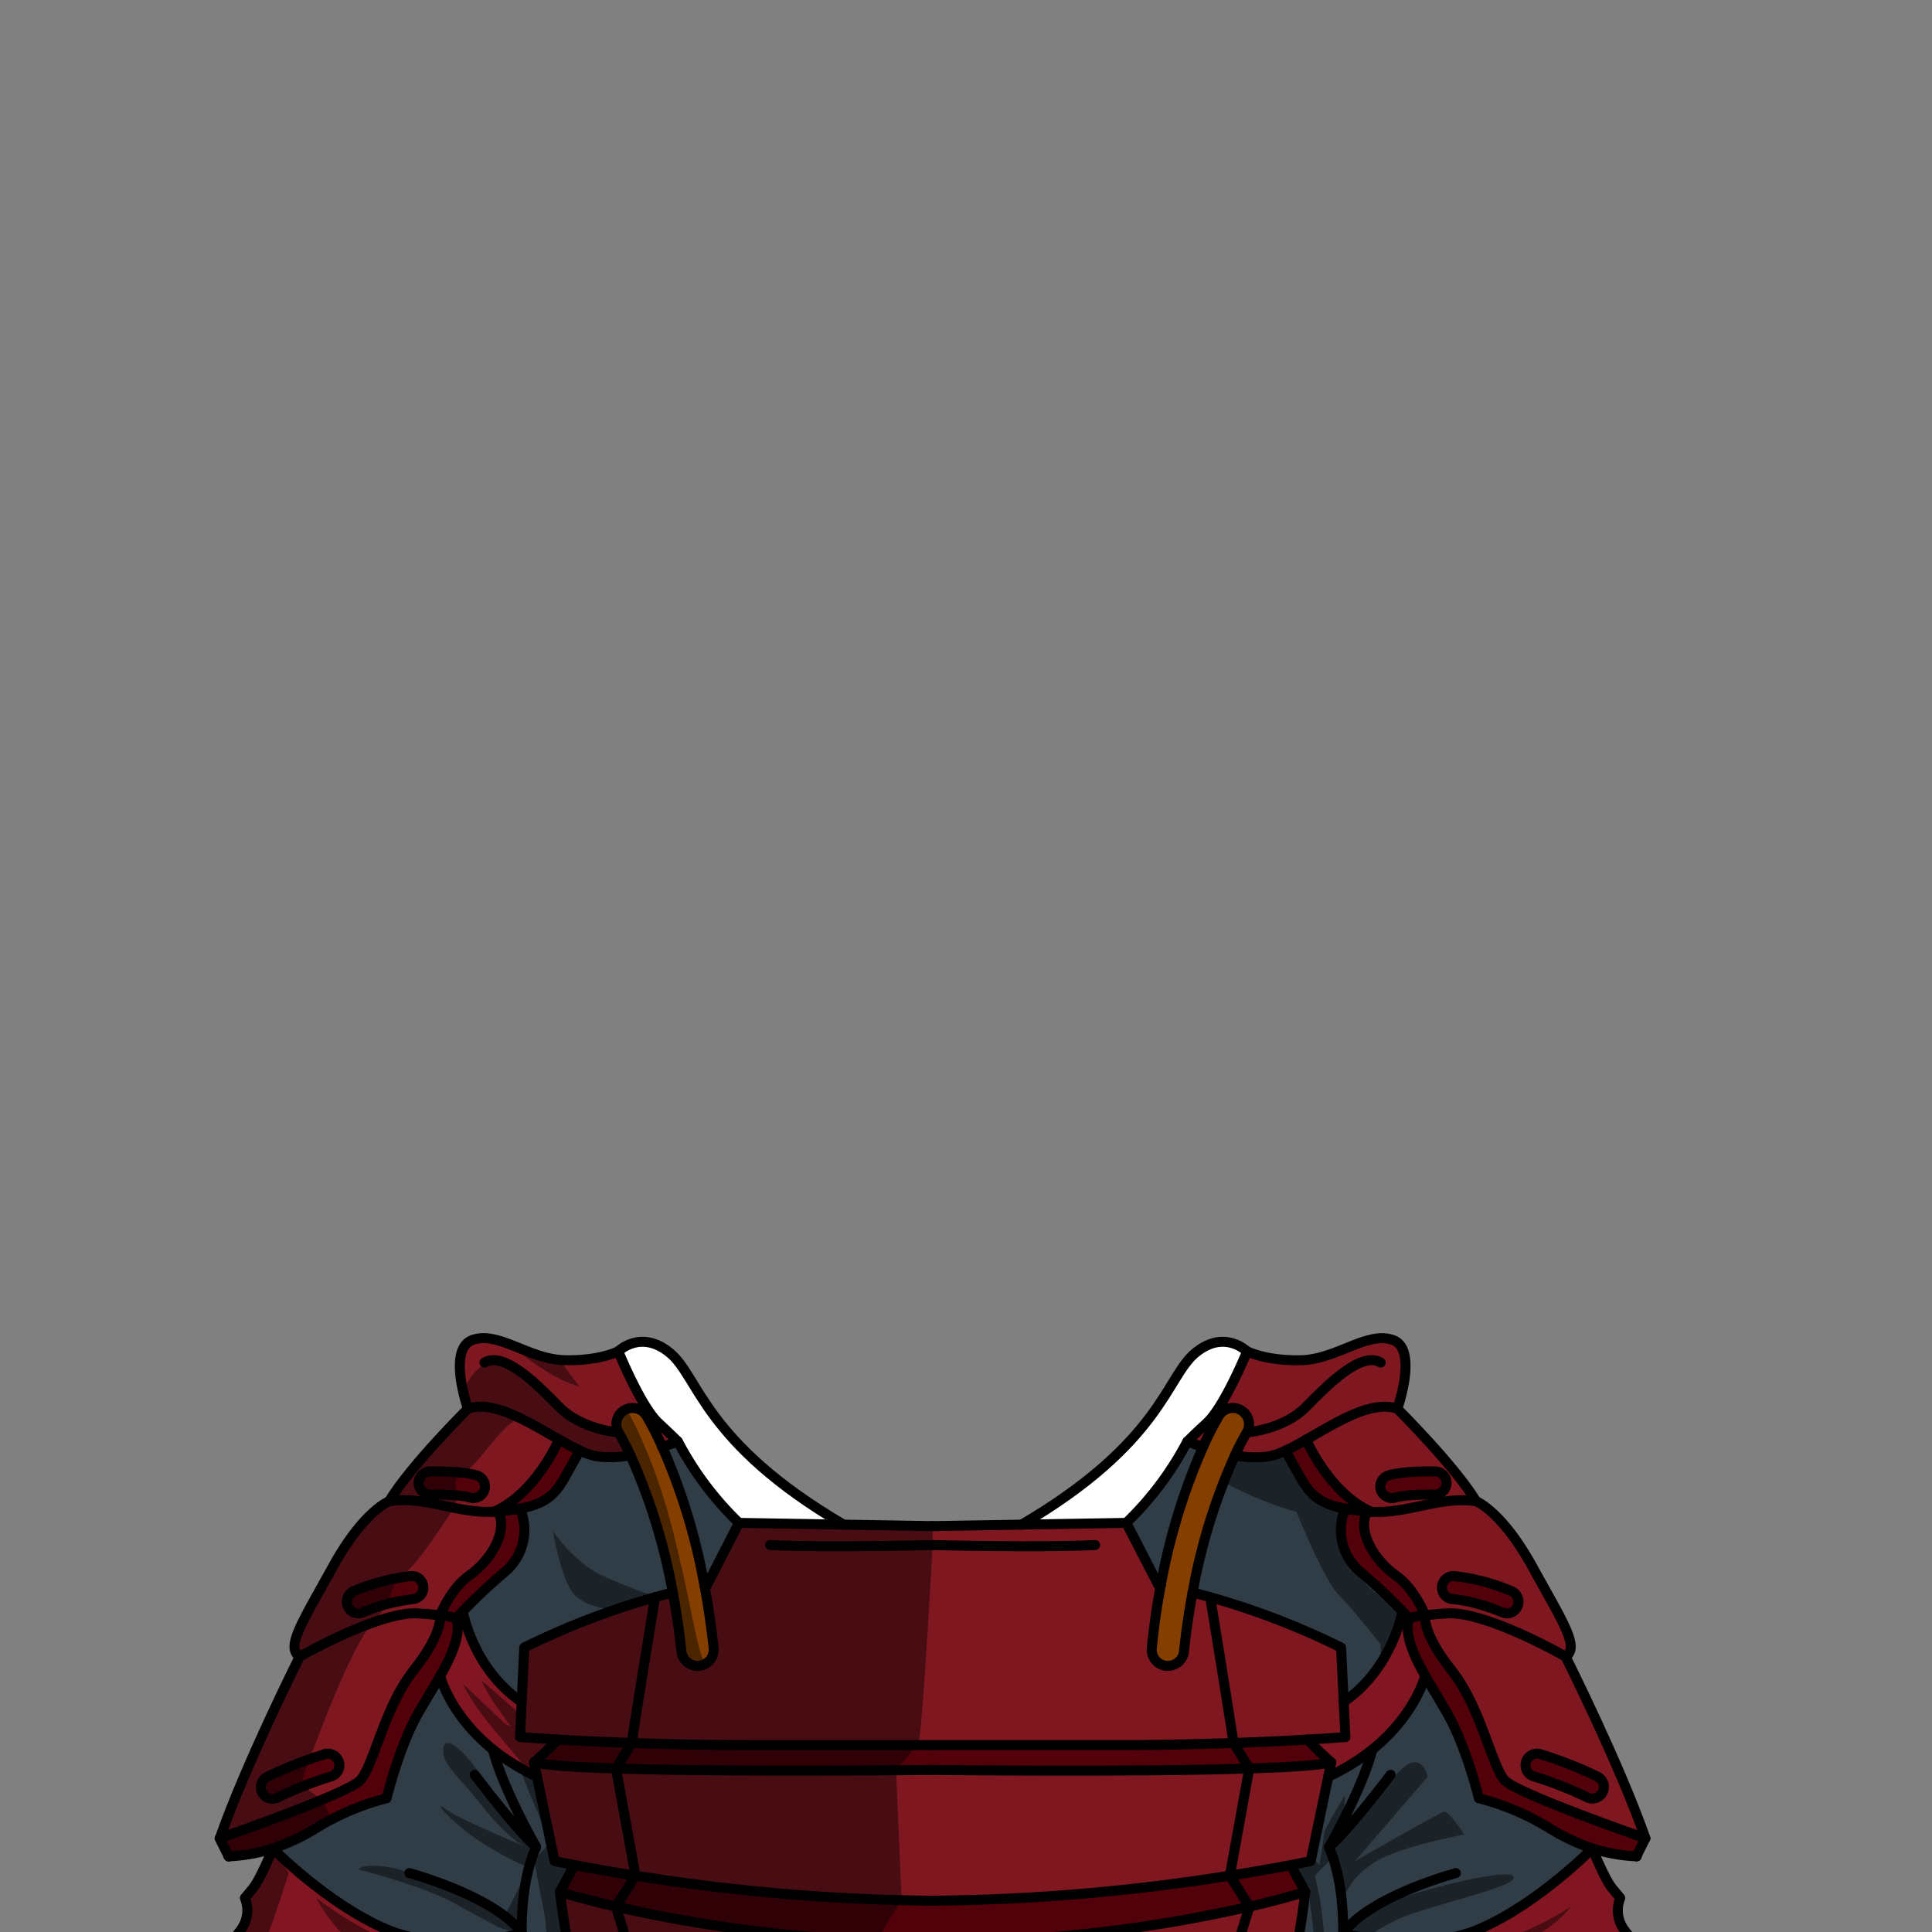 <svg xmlns="http://www.w3.org/2000/svg" viewBox="0 0 432 432">
  <rect x="0" y="0" width="432" height="432" fill="#808080" stroke="none"/>
  <defs>
    <style>.BUNTAI_MEERKAT_OUTFIT_MEERKAT_OUTFIT_28_cls-1{isolation:isolate;}.BUNTAI_MEERKAT_OUTFIT_MEERKAT_OUTFIT_28_cls-2{fill:#843f00;}.BUNTAI_MEERKAT_OUTFIT_MEERKAT_OUTFIT_28_cls-3{fill:#52000a;}.BUNTAI_MEERKAT_OUTFIT_MEERKAT_OUTFIT_28_cls-4{fill:#811522;}.BUNTAI_MEERKAT_OUTFIT_MEERKAT_OUTFIT_28_cls-5{fill:#303d46;}.BUNTAI_MEERKAT_OUTFIT_MEERKAT_OUTFIT_28_cls-6{fill:#7f1720;}.BUNTAI_MEERKAT_OUTFIT_MEERKAT_OUTFIT_28_cls-7{fill:#fff;}.BUNTAI_MEERKAT_OUTFIT_MEERKAT_OUTFIT_28_cls-8{fill:none;stroke:#000;stroke-linecap:round;stroke-linejoin:round;stroke-width:2.23px;}.BUNTAI_MEERKAT_OUTFIT_MEERKAT_OUTFIT_28_cls-9{opacity:0.43;mix-blend-mode:multiply;}</style>
  </defs>
  <g class="BUNTAI_MEERKAT_OUTFIT_MEERKAT_OUTFIT_28_cls-1">
    <g id="outfit">
      <path class="BUNTAI_MEERKAT_OUTFIT_MEERKAT_OUTFIT_28_cls-2" d="M269,323.56a68.14,68.14,0,0,1,3.67-7.15,3.63,3.63,0,0,1,6.15,3.84,54.18,54.18,0,0,0-2.66,5.13,130.76,130.76,0,0,0-9.5,30.7c-.77,4.07-1.43,8.48-1.92,13.19a3.63,3.63,0,0,1-3.6,3.25l-.37,0a3.62,3.62,0,0,1-3.23-4c.52-5,1.22-9.7,2-14A137.77,137.77,0,0,1,269,323.56Z" />
      <path class="BUNTAI_MEERKAT_OUTFIT_MEERKAT_OUTFIT_28_cls-3" d="M275,419.4A441.43,441.43,0,0,1,208.53,425a441.4,441.4,0,0,1-66.43-5.55c-5.85-.92-10.52-1.76-13.66-2.37l-3.25,6s4.49,1.46,12.54,3.32a321.25,321.25,0,0,0,141.61,0c8.05-1.86,12.54-3.32,12.54-3.32l-3.26-6C285.48,417.64,280.81,418.48,275,419.4Z" />
      <path class="BUNTAI_MEERKAT_OUTFIT_MEERKAT_OUTFIT_28_cls-3" d="M208.53,395.76s44.25.54,70.81-.32c8.8-.27,15.66-.71,18.33-1.37-2.54-2.17-5.32-5.1-5.32-5.1-4.23.25-9.86.53-16.52.76-7.71.27-16.79.48-26.64.48h-81.3c-9.86,0-18.94-.21-26.65-.48-6.66-.23-12.29-.51-16.52-.76,0,0-2.79,2.93-5.32,5.1,2.67.66,9.53,1.1,18.33,1.37C164.28,396.3,208.53,395.76,208.53,395.76Z" />
      <path class="BUNTAI_MEERKAT_OUTFIT_MEERKAT_OUTFIT_28_cls-4" d="M300.43,380.57c10.95-7.48,13.15-20.27,13.15-20.27h0l1.48,1.54c-1.17,3.5.91,8.19,3.59,12.93h0s-2.17,8.77-12,16.59a47.09,47.09,0,0,1-9.63,5.89l.67-3.18c-2.54-2.17-5.32-5.1-5.32-5.1,5.37-.31,8.45-.56,8.45-.56Z" />
      <path class="BUNTAI_MEERKAT_OUTFIT_MEERKAT_OUTFIT_28_cls-4" d="M363.1,431.4c.26.36.5.68.73,1A36.39,36.39,0,0,1,338,445.45c-16.76.85-26.53-.83-26.53-.83-4.88-2.14-8.39-4.08-8.39-4.08s-2.59-4.5-2.71-4.85c0-.11.05-1.38.06-3.36,1.15.29,18,4.49,30.7-1.11,13.14-5.79,25-17.9,25-17.9s2.8,7,4.52,9l1.72,2.08A7.32,7.32,0,0,0,363.1,431.4Z" />
      <path class="BUNTAI_MEERKAT_OUTFIT_MEERKAT_OUTFIT_28_cls-4" d="M103.48,360.3s2.2,12.8,13.16,20.27h0l-.38,7.84s3.08.25,8.45.56c0,0-2.79,2.93-5.32,5.1l.67,3.18h0a47.26,47.26,0,0,1-9.63-5.89c-9.85-7.83-12-16.59-12-16.59h0c2.68-4.74,4.76-9.43,3.59-12.93Z" />
      <path class="BUNTAI_MEERKAT_OUTFIT_MEERKAT_OUTFIT_28_cls-4" d="M116.67,432.33c0,2,.11,3.25.07,3.36-.11.35-2.71,4.85-2.71,4.85s-3.5,1.93-8.38,4.08h0c-.39.08-10.1,1.66-26.53.83a36.42,36.42,0,0,1-25.88-13.07c.23-.3.47-.62.73-1a7.33,7.33,0,0,0,.82-7l1.72-2.08c1.72-2.08,4.52-9,4.52-9s11.83,12.11,25,17.9C98.65,436.8,115.43,432.65,116.67,432.33Z" />
      <path class="BUNTAI_MEERKAT_OUTFIT_MEERKAT_OUTFIT_28_cls-3" d="M318.65,361.2s-.72,3.93,5.91,12.25,9,21.59,11.94,24.66,31.41,12.94,31.41,12.94l-2,4a36.53,36.53,0,0,1-9.9-1.76,45.6,45.6,0,0,1-9.5-4.44,56.48,56.48,0,0,0-15.92-6.78s-2.54-10.41-6.34-17.65c-1.57-3-3.74-6.34-5.63-9.68-2.68-4.74-4.76-9.43-3.59-12.93a19.06,19.06,0,0,1,3.58-.65Z" />
      <path class="BUNTAI_MEERKAT_OUTFIT_MEERKAT_OUTFIT_28_cls-3" d="M318.65,361.19a19.06,19.06,0,0,0-3.58.65l-1.48-1.54h0a122,122,0,0,0-9.45-8.86,12.21,12.21,0,0,1-3.33-14.11c1.39.26,3,.46,4.86.63-2.32,4.79,1.89,11.07,6.36,14.21S318.54,360.89,318.65,361.19Z" />
      <path class="BUNTAI_MEERKAT_OUTFIT_MEERKAT_OUTFIT_28_cls-3" d="M305.66,338c-1.86-.17-3.47-.37-4.86-.63-5.26-1-7.58-2.74-9.8-6.61-2.81-4.88-3.51-6.4-3.51-6.4h0c1.43-.66,3-1.51,4.57-2.42,0,0,5.11,12,14.52,16.13h0Z" />
      <path class="BUNTAI_MEERKAT_OUTFIT_MEERKAT_OUTFIT_28_cls-3" d="M98.42,361.19a19.06,19.06,0,0,1,3.58.65c1.17,3.5-.91,8.19-3.59,12.93-1.89,3.34-4.06,6.69-5.63,9.68-3.8,7.24-6.34,17.65-6.34,17.65a56.48,56.48,0,0,0-15.92,6.78,45.84,45.84,0,0,1-9.5,4.44,36.66,36.66,0,0,1-9.91,1.76h0l-2-4s28.43-9.87,31.41-12.94,5.31-16.34,12-24.66,5.91-12.25,5.91-12.25Z" />
      <path class="BUNTAI_MEERKAT_OUTFIT_MEERKAT_OUTFIT_28_cls-3" d="M103.48,360.3,102,361.84a19.06,19.06,0,0,0-3.58-.65c.11-.3,2.29-5.95,6.62-9s8.69-9.42,6.37-14.21c1.86-.17,3.47-.37,4.86-.63a12.21,12.21,0,0,1-3.33,14.11A124.26,124.26,0,0,0,103.48,360.3Z" />
      <path class="BUNTAI_MEERKAT_OUTFIT_MEERKAT_OUTFIT_28_cls-3" d="M116.27,337.33c-1.39.26-3,.46-4.86.63l-.93.07h0C119.9,333.9,125,321.89,125,321.89h0c1.61.92,3.15,1.76,4.58,2.43h0s-.71,1.52-3.52,6.4C123.84,334.59,121.52,336.36,116.27,337.33Z" />
      <path class="BUNTAI_MEERKAT_OUTFIT_MEERKAT_OUTFIT_28_cls-3" d="M320.75,329a2.59,2.59,0,1,1-.09,5.17c-1.66,0-6.43,0-8.73.69a2.44,2.44,0,0,1-.71.1,2.59,2.59,0,0,1-.71-5.08C314,328.91,320.07,329,320.75,329Z" />
      <path class="BUNTAI_MEERKAT_OUTFIT_MEERKAT_OUTFIT_28_cls-3" d="M338.08,355.82a2.6,2.6,0,0,1,1.19,3.49,2.54,2.54,0,0,1-3.43,1.17c-.06,0-6.06-2.57-11-2.9a2.59,2.59,0,0,1,.35-5.17A45.48,45.48,0,0,1,338.08,355.82Z" />
      <path class="BUNTAI_MEERKAT_OUTFIT_MEERKAT_OUTFIT_28_cls-3" d="M357.2,397.24a2.59,2.59,0,0,1-1.16,4.91,2.55,2.55,0,0,1-1.14-.27A84.43,84.43,0,0,0,343,397.22a2.59,2.59,0,1,1,1.43-5A88.78,88.78,0,0,1,357.2,397.24Z" />
      <path class="BUNTAI_MEERKAT_OUTFIT_MEERKAT_OUTFIT_28_cls-3" d="M75.81,394a2.58,2.58,0,0,1-1.77,3.2,84.62,84.62,0,0,0-11.87,4.66,2.59,2.59,0,0,1-2.29-4.64,87.5,87.5,0,0,1,12.73-5A2.58,2.58,0,0,1,75.81,394Z" />
      <path class="BUNTAI_MEERKAT_OUTFIT_MEERKAT_OUTFIT_28_cls-3" d="M106.56,329.89a2.59,2.59,0,0,1-.72,5.08,2.47,2.47,0,0,1-.7-.1c-2.3-.66-7.08-.72-8.73-.69a2.59,2.59,0,1,1-.09-5.17C97,329,103.1,328.91,106.56,329.89Z" />
      <path class="BUNTAI_MEERKAT_OUTFIT_MEERKAT_OUTFIT_28_cls-3" d="M94.66,354.83a2.59,2.59,0,0,1-2.4,2.75,40.78,40.78,0,0,0-11,2.9,2.54,2.54,0,0,1-3.43-1.17A2.6,2.6,0,0,1,79,355.82a45.71,45.71,0,0,1,12.93-3.41A2.59,2.59,0,0,1,94.66,354.83Z" />
      <path class="BUNTAI_MEERKAT_OUTFIT_MEERKAT_OUTFIT_28_cls-5" d="M251.84,340.52a71.17,71.17,0,0,0,13.65-18.21h0s1.38.57,3.47,1.25a137.77,137.77,0,0,0-9.42,30.93l-.59-.1Z" />
      <path class="BUNTAI_MEERKAT_OUTFIT_MEERKAT_OUTFIT_28_cls-5" d="M313.58,360.3s-2.2,12.79-13.15,20.27c-.13-2.88-.33-6.81-.59-12.18a170.81,170.81,0,0,0-29.23-11.25c-1.44-.4-2.77-.75-4-1.06h0a130.76,130.76,0,0,1,9.5-30.7h0a23,23,0,0,0,7.45.27,15.46,15.46,0,0,0,3.9-1.34h0s.7,1.52,3.51,6.4c2.22,3.87,4.54,5.64,9.8,6.61a12.21,12.21,0,0,0,3.33,14.11A122,122,0,0,1,313.58,360.3Z" />
      <path class="BUNTAI_MEERKAT_OUTFIT_MEERKAT_OUTFIT_28_cls-5" d="M300.38,432.22c0-4.5-.29-12.58-3.2-19.21,0,0,7.19-12.49,9.6-21.47l-.15-.18c9.85-7.82,12-16.59,12-16.59h0c1.89,3.34,4.06,6.69,5.63,9.68,3.8,7.24,6.34,17.65,6.34,17.65a56.48,56.48,0,0,1,15.92,6.78,45.6,45.6,0,0,0,9.5,4.44s-11.83,12.11-25,17.9c-12.7,5.6-29.55,1.4-30.7,1.11A.2.2,0,0,0,300.38,432.22Z" />
      <path class="BUNTAI_MEERKAT_OUTFIT_MEERKAT_OUTFIT_28_cls-5" d="M306.63,391.36l.15.18c-2.41,9-9.6,21.47-9.6,21.47,2.91,6.63,3.24,14.71,3.2,19.21a.7.7,0,0,0-.06.09l.06,0c0,2-.09,3.25-.06,3.36l-1.57,4.1s-.23,6-.23,6.18-1.94,2.86-2.18,3.58,1.93,4.95,3,8.09.85,4.46,0,11.33,0,9.65,0,9.65l-22.67.73c11.21-21.23,15.2-56.33,15.2-56.33l-3.26-6c2.88-.54,4.46-.89,4.46-.89L297,397.25A47.09,47.09,0,0,0,306.63,391.36Z" />
      <path class="BUNTAI_MEERKAT_OUTFIT_MEERKAT_OUTFIT_28_cls-5" d="M140.39,479.35l-22.67-.73s.83-2.77,0-9.65-1.09-8.19,0-11.33,3.25-7.36,3-8.09-2.18-3.42-2.18-3.58-.23-6.18-.23-6.18l-1.58-4.1c0-.11,0-1.38-.07-3.36l.07,0a.31.31,0,0,0-.07-.09c0-4.5.3-12.58,3.21-19.21,0,0-7.17-12.49-9.59-21.47l.14-.18a47.26,47.26,0,0,0,9.63,5.89h0L124,416.14s1.58.35,4.46.89l-3.25,6S129.17,458.12,140.39,479.35Z" />
      <path class="BUNTAI_MEERKAT_OUTFIT_MEERKAT_OUTFIT_28_cls-5" d="M119.88,413c-2.91,6.63-3.24,14.71-3.21,19.21v.11c-1.24.32-18,4.47-30.69-1.11-13.13-5.79-25-17.9-25-17.9a45.84,45.84,0,0,0,9.5-4.44,56.48,56.48,0,0,1,15.92-6.78s2.54-10.41,6.34-17.65c1.57-3,3.74-6.34,5.63-9.68h0s2.16,8.76,12,16.59l-.14.18C112.71,400.52,119.88,413,119.88,413Z" />
      <path class="BUNTAI_MEERKAT_OUTFIT_MEERKAT_OUTFIT_28_cls-5" d="M150.43,356.08c-1.2.31-2.53.66-4,1.06a170.55,170.55,0,0,0-29.24,11.25c-.26,5.37-.45,9.3-.58,12.18h0c-11-7.47-13.16-20.27-13.16-20.27a124.26,124.26,0,0,1,9.46-8.86,12.21,12.21,0,0,0,3.33-14.11c5.25-1,7.57-2.74,9.79-6.61,2.81-4.88,3.52-6.4,3.52-6.4h0a15.46,15.46,0,0,0,3.9,1.34,23,23,0,0,0,7.45-.27A130.76,130.76,0,0,1,150.43,356.08Z" />
      <path class="BUNTAI_MEERKAT_OUTFIT_MEERKAT_OUTFIT_28_cls-5" d="M165.23,340.52l-7.12,13.87-.6.1a136.72,136.72,0,0,0-9.42-30.93c2.1-.68,3.48-1.25,3.48-1.25A71.36,71.36,0,0,0,165.23,340.52Z" />
      <path class="BUNTAI_MEERKAT_OUTFIT_MEERKAT_OUTFIT_28_cls-6" d="M350.08,370.44c-6.52-3.72-19.72-10.14-26.51-9.68-2.09.13-3.7.29-4.92.43-.11-.3-2.29-5.95-6.63-9s-8.68-9.42-6.36-14.21l.92.07c8.45.44,15.56-3.64,23.5-2.34,0,0,5.71,2.18,12.58,14.66S353.24,368.26,350.08,370.44Zm-25.27-12.86c5,.33,11,2.87,11,2.9a2.54,2.54,0,0,0,3.43-1.17,2.6,2.6,0,0,0-1.19-3.49,45.48,45.48,0,0,0-12.92-3.41,2.59,2.59,0,0,0-.35,5.17Z" />
      <path class="BUNTAI_MEERKAT_OUTFIT_MEERKAT_OUTFIT_28_cls-6" d="M318.65,361.19c1.22-.14,2.83-.3,4.92-.43,6.79-.46,20,6,26.51,9.68,0,0,12.05,24,17.84,40.61h0s-28.42-9.87-31.41-12.94-5.3-16.34-11.94-24.66-5.91-12.25-5.91-12.25Zm39.72,39.52a2.6,2.6,0,0,0-1.17-3.47,88.78,88.78,0,0,0-12.75-5,2.59,2.59,0,1,0-1.43,5,84.43,84.43,0,0,1,11.88,4.66,2.55,2.55,0,0,0,1.14.27A2.62,2.62,0,0,0,358.37,400.71Z" />
      <path class="BUNTAI_MEERKAT_OUTFIT_MEERKAT_OUTFIT_28_cls-6" d="M330.08,335.69c-7.94-1.3-15.05,2.78-23.5,2.34h0c-9.41-4.12-14.52-16.13-14.52-16.13,6.73-3.83,14.62-8.86,20.38-6.91C312.44,315,325.29,327.73,330.08,335.69Zm-18.15-.82c2.3-.66,7.07-.72,8.73-.69a2.59,2.59,0,1,0,.09-5.17c-.68,0-6.78-.1-10.24.88a2.59,2.59,0,0,0,.71,5.08A2.44,2.44,0,0,0,311.93,334.87Z" />
      <path class="BUNTAI_MEERKAT_OUTFIT_MEERKAT_OUTFIT_28_cls-6" d="M272.64,316.41a68.14,68.14,0,0,0-3.67,7.15c-2.09-.68-3.47-1.25-3.47-1.25s.36-.46,4.34-4.16,9-16,9-16,4.07,2.16,12,2,14.75-6.52,20.54-4.54S312.45,315,312.45,315h0c-5.76-2-13.65,3.08-20.38,6.91-1.61.91-3.14,1.76-4.57,2.42a15.46,15.46,0,0,1-3.9,1.34,23,23,0,0,1-7.45-.27h0a54.18,54.18,0,0,1,2.66-5.13,3.63,3.63,0,0,0-6.15-3.84Z" />
      <path class="BUNTAI_MEERKAT_OUTFIT_MEERKAT_OUTFIT_28_cls-6" d="M98.42,361.19h0s.71,3.93-5.91,12.25-9,21.59-12,24.66-31.41,12.94-31.41,12.94C54.94,394.47,67,370.44,67,370.44c6.52-3.72,19.72-10.14,26.51-9.68C95.59,360.89,97.2,361.05,98.42,361.19ZM74,397.22a2.59,2.59,0,1,0-1.43-5,87.5,87.5,0,0,0-12.73,5,2.59,2.59,0,1,0,2.29,4.64A84.62,84.62,0,0,1,74,397.22Z" />
      <path class="BUNTAI_MEERKAT_OUTFIT_MEERKAT_OUTFIT_28_cls-6" d="M93.5,360.76c-6.79-.46-20,6-26.51,9.68-3.16-2.18.55-7.6,7.42-20.09S87,335.69,87,335.69c7.94-1.3,15,2.78,23.49,2.34l.93-.07c2.32,4.79-1.9,11.07-6.37,14.21s-6.51,8.72-6.62,9C97.2,361.05,95.59,360.89,93.5,360.76Zm-12.27-.28a40.78,40.78,0,0,1,11-2.9,2.59,2.59,0,0,0-.35-5.17A45.71,45.71,0,0,0,79,355.82a2.6,2.6,0,0,0-1.18,3.49,2.54,2.54,0,0,0,3.43,1.17Z" />
      <path class="BUNTAI_MEERKAT_OUTFIT_MEERKAT_OUTFIT_28_cls-6" d="M105.14,334.87a2.47,2.47,0,0,0,.7.1,2.59,2.59,0,0,0,.72-5.08c-3.46-1-9.56-.89-10.24-.88a2.59,2.59,0,1,0,.09,5.17C98.06,334.15,102.84,334.21,105.14,334.87Zm5.34,3.15h0c-8.46.44-15.55-3.64-23.49-2.34,4.79-8,17.63-20.71,17.63-20.71,5.76-2,13.65,3.08,20.38,6.9h0S119.9,333.9,110.48,338Z" />
      <path class="BUNTAI_MEERKAT_OUTFIT_MEERKAT_OUTFIT_28_cls-6" d="M138.28,302.14s5,12.3,8.95,16,4.34,4.16,4.34,4.16-1.38.57-3.48,1.25a67.08,67.08,0,0,0-3.66-7.15,3.63,3.63,0,0,0-6.15,3.84c0,.05,1.09,1.8,2.65,5.13a23,23,0,0,1-7.45.27,15.46,15.46,0,0,1-3.9-1.34c-1.43-.67-3-1.51-4.58-2.43-6.73-3.82-14.62-8.86-20.38-6.9,0,0-4.7-13.39,1.09-15.38s12.58,4.36,20.54,4.54S138.28,302.14,138.28,302.14Z" />
      <path class="BUNTAI_MEERKAT_OUTFIT_MEERKAT_OUTFIT_28_cls-7" d="M278.79,302.14s-5,12.3-9,16-4.34,4.16-4.34,4.16h0a71.17,71.17,0,0,1-13.65,18.21l-23.4.39c31.35-18.43,32.32-33,38.83-38.39S278.79,302.14,278.79,302.14Z" />
      <path class="BUNTAI_MEERKAT_OUTFIT_MEERKAT_OUTFIT_28_cls-7" d="M188.63,340.91l-23.4-.39a71.36,71.36,0,0,1-13.66-18.21s-.36-.46-4.34-4.16-8.95-16-8.95-16,5-5,11.52.38S157.27,322.48,188.63,340.91Z" />
      <path class="BUNTAI_MEERKAT_OUTFIT_MEERKAT_OUTFIT_28_cls-2" d="M159.56,368.52a3.63,3.63,0,0,1-3.23,4l-.38,0a3.61,3.61,0,0,1-3.59-3.25c-.49-4.71-1.15-9.12-1.93-13.19a130.76,130.76,0,0,0-9.5-30.7c-1.56-3.33-2.62-5.08-2.65-5.13a3.63,3.63,0,0,1,6.15-3.84,67.08,67.08,0,0,1,3.66,7.15,136.72,136.72,0,0,1,9.42,30.93C158.33,358.82,159,363.5,159.56,368.52Z" />
      <path class="BUNTAI_MEERKAT_OUTFIT_MEERKAT_OUTFIT_28_cls-6" d="M291.88,423s-4,35.1-15.2,56.33c-3.8.43-7.65.82-11.5,1.16,5.93-7.53-.68-7.31,1.13-12.37s13-41.79,13-41.79h0C287.39,424.48,291.88,423,291.88,423Z" />
      <path class="BUNTAI_MEERKAT_OUTFIT_MEERKAT_OUTFIT_28_cls-6" d="M297.67,394.07l-.67,3.18-3.92,18.89s-1.58.35-4.46.89c-3.14.61-7.81,1.45-13.65,2.37l4.37-23.95h0C288.14,395.17,295,394.73,297.67,394.07Z" />
      <path class="BUNTAI_MEERKAT_OUTFIT_MEERKAT_OUTFIT_28_cls-6" d="M300.43,380.57l.37,7.84s-3.08.25-8.45.56c-4.23.25-9.86.53-16.52.76-.85-5.79-5.22-32.59-5.22-32.59a170.81,170.81,0,0,1,29.23,11.25C300.1,373.76,300.3,377.69,300.43,380.57Z" />
      <path class="BUNTAI_MEERKAT_OUTFIT_MEERKAT_OUTFIT_28_cls-6" d="M119.4,394.07c2.67.66,9.53,1.1,18.33,1.37h0l4.37,23.95c-5.85-.92-10.52-1.76-13.66-2.37-2.88-.54-4.46-.89-4.46-.89l-3.91-18.89Z" />
      <path class="BUNTAI_MEERKAT_OUTFIT_MEERKAT_OUTFIT_28_cls-6" d="M150.76,468.14c1.8,5.06-4.8,4.84,1.13,12.37-3.85-.34-7.7-.73-11.5-1.16-11.22-21.23-15.2-56.33-15.2-56.33s4.49,1.46,12.54,3.32h0S149,463.06,150.76,468.14Z" />
      <path class="BUNTAI_MEERKAT_OUTFIT_MEERKAT_OUTFIT_28_cls-6" d="M146.47,357.14s-4.38,26.8-5.23,32.59c-6.66-.23-12.29-.51-16.52-.76-5.37-.31-8.45-.56-8.45-.56l.38-7.84c.13-2.88.32-6.81.58-12.18A170.55,170.55,0,0,1,146.47,357.14Z" />
      <path class="BUNTAI_MEERKAT_OUTFIT_MEERKAT_OUTFIT_28_cls-6" d="M279.34,426.34h0s-11.22,36.71-13,41.79,4.8,4.84-1.13,12.37c-28.55,2.56-56.65,2.94-56.65,2.94s-28.1-.38-56.64-2.94c-5.93-7.53.67-7.31-1.13-12.37s-13-41.79-13-41.79h0a321.25,321.25,0,0,0,141.61,0Z" />
      <path class="BUNTAI_MEERKAT_OUTFIT_MEERKAT_OUTFIT_28_cls-6" d="M279.34,395.44h0L275,419.4A441.43,441.43,0,0,1,208.53,425a441.4,441.4,0,0,1-66.43-5.55l-4.37-23.95h0c26.55.86,70.8.32,70.8.32S252.78,396.3,279.34,395.44Z" />
      <path class="BUNTAI_MEERKAT_OUTFIT_MEERKAT_OUTFIT_28_cls-6" d="M270.61,357.14s4.37,26.8,5.22,32.59c-7.71.27-16.79.48-26.64.48h-81.3c-9.86,0-18.94-.21-26.65-.48.85-5.79,5.23-32.59,5.23-32.59,1.43-.4,2.76-.75,4-1.06.78,4.07,1.44,8.48,1.93,13.19a3.61,3.61,0,0,0,3.59,3.25l.38,0a3.63,3.63,0,0,0,3.23-4c-.53-5-1.23-9.7-2.05-14l.6-.1,7.12-13.87,23.4.39,19.9.33h0l19.9-.33,23.4-.39L259,354.39l.59.1c-.82,4.33-1.52,9-2,14a3.62,3.62,0,0,0,3.23,4l.37,0a3.63,3.63,0,0,0,3.6-3.25c.49-4.71,1.15-9.12,1.92-13.19h0C267.84,356.39,269.17,356.74,270.61,357.14Z" />
      <path class="BUNTAI_MEERKAT_OUTFIT_MEERKAT_OUTFIT_28_cls-8" d="M208.53,345.47s-23.76.63-36.33,0" />
      <path class="BUNTAI_MEERKAT_OUTFIT_MEERKAT_OUTFIT_28_cls-8" d="M91.54,418.83s19.1,5.12,25.13,13.39a.31.31,0,0,1,.07.09" />
      <path class="BUNTAI_MEERKAT_OUTFIT_MEERKAT_OUTFIT_28_cls-8" d="M72.61,392.25a87.5,87.5,0,0,0-12.73,5,2.59,2.59,0,1,0,2.29,4.64A84.62,84.62,0,0,1,74,397.22a2.59,2.59,0,1,0-1.43-5Z" />
      <path class="BUNTAI_MEERKAT_OUTFIT_MEERKAT_OUTFIT_28_cls-8" d="M91.91,352.41A45.71,45.71,0,0,0,79,355.82a2.6,2.6,0,0,0-1.18,3.49,2.54,2.54,0,0,0,3.43,1.17,40.78,40.78,0,0,1,11-2.9,2.59,2.59,0,0,0-.35-5.17Z" />
      <path class="BUNTAI_MEERKAT_OUTFIT_MEERKAT_OUTFIT_28_cls-8" d="M106.56,329.89c-3.46-1-9.56-.89-10.24-.88a2.59,2.59,0,1,0,.09,5.17c1.65,0,6.43,0,8.73.69a2.47,2.47,0,0,0,.7.1,2.59,2.59,0,0,0,.72-5.08Z" />
      <path class="BUNTAI_MEERKAT_OUTFIT_MEERKAT_OUTFIT_28_cls-8" d="M103.48,360.3s2.2,12.8,13.16,20.27" />
      <path class="BUNTAI_MEERKAT_OUTFIT_MEERKAT_OUTFIT_28_cls-8" d="M98.42,374.77s2.16,8.76,12,16.59a47.26,47.26,0,0,0,9.63,5.89" />
      <path class="BUNTAI_MEERKAT_OUTFIT_MEERKAT_OUTFIT_28_cls-8" d="M53.23,432.38a36.42,36.42,0,0,0,25.88,13.07c16.43.83,26.14-.75,26.53-.83" />
      <path class="BUNTAI_MEERKAT_OUTFIT_MEERKAT_OUTFIT_28_cls-8" d="M61,413.32s11.83,12.11,25,17.9c12.67,5.58,29.45,1.43,30.69,1.11l.07,0" />
      <path class="BUNTAI_MEERKAT_OUTFIT_MEERKAT_OUTFIT_28_cls-8" d="M114,440.54s2.6-4.5,2.71-4.85c0-.11,0-1.38-.07-3.36v-.11c0-4.5.3-12.58,3.21-19.21" />
      <path class="BUNTAI_MEERKAT_OUTFIT_MEERKAT_OUTFIT_28_cls-8" d="M106.13,396.85S115.29,409,119.88,413c0,0-7.17-12.49-9.59-21.47" />
      <path class="BUNTAI_MEERKAT_OUTFIT_MEERKAT_OUTFIT_28_cls-8" d="M61,413.32s-2.8,7-4.52,9l-1.72,2.08a7.33,7.33,0,0,1-.82,7c-.26.36-.5.68-.73,1A14.3,14.3,0,0,1,50,435.66s-.91,7.24-2.35,10.76A17,17,0,0,1,43.92,452s-1.53,6.33-1.72,7.78a49.78,49.78,0,0,1-1.8,6l-2.17,12.84h71.28a8.62,8.62,0,0,0,2.71-7.05,96.86,96.86,0,0,0-1.44-9.82l1.89-4.11s1.09-6.87,1.36-11.67,0-5.43,0-5.43-3.5,1.93-8.38,4.08h0a71.67,71.67,0,0,1-16,5.23c-10.86,1.81-20.81,11.32-20.09,11.49s13.39-2.52,13.39-2.52" />
      <line class="BUNTAI_MEERKAT_OUTFIT_MEERKAT_OUTFIT_28_cls-8" x1="51.11" y1="415.08" x2="51.13" y2="415.13" />
      <path class="BUNTAI_MEERKAT_OUTFIT_MEERKAT_OUTFIT_28_cls-8" d="M98.42,361.2s.71,3.93-5.91,12.25-9,21.59-12,24.66-31.41,12.94-31.41,12.94l2,4" />
      <path class="BUNTAI_MEERKAT_OUTFIT_MEERKAT_OUTFIT_28_cls-8" d="M98.42,361.2h0c.11-.3,2.29-5.95,6.62-9s8.69-9.42,6.37-14.21" />
      <path class="BUNTAI_MEERKAT_OUTFIT_MEERKAT_OUTFIT_28_cls-8" d="M125,321.89s-5.1,12-14.52,16.13" />
      <path class="BUNTAI_MEERKAT_OUTFIT_MEERKAT_OUTFIT_28_cls-8" d="M102,361.84c1.17,3.5-.91,8.19-3.59,12.93-1.89,3.34-4.06,6.69-5.63,9.68-3.8,7.24-6.34,17.65-6.34,17.65a56.48,56.48,0,0,0-15.92,6.78,45.84,45.84,0,0,1-9.5,4.44,36.66,36.66,0,0,1-9.91,1.76h0" />
      <path class="BUNTAI_MEERKAT_OUTFIT_MEERKAT_OUTFIT_28_cls-8" d="M49.15,411.05C54.94,394.47,67,370.44,67,370.44" />
      <path class="BUNTAI_MEERKAT_OUTFIT_MEERKAT_OUTFIT_28_cls-8" d="M116.27,337.32h0a12.21,12.21,0,0,1-3.33,14.11,124.26,124.26,0,0,0-9.46,8.86L102,361.84a19.06,19.06,0,0,0-3.58-.65c-1.22-.14-2.83-.3-4.92-.43-6.79-.46-20,6-26.51,9.68-3.16-2.18.55-7.6,7.42-20.09S87,335.69,87,335.69" />
      <path class="BUNTAI_MEERKAT_OUTFIT_MEERKAT_OUTFIT_28_cls-8" d="M104.62,315S91.78,327.73,87,335.69c7.94-1.3,15,2.78,23.49,2.34l.93-.07c1.86-.17,3.47-.37,4.86-.63,5.25-1,7.57-2.74,9.79-6.61,2.81-4.88,3.52-6.4,3.52-6.4" />
      <path class="BUNTAI_MEERKAT_OUTFIT_MEERKAT_OUTFIT_28_cls-8" d="M140.93,325.38a23,23,0,0,1-7.45.27,15.46,15.46,0,0,1-3.9-1.34c-1.43-.67-3-1.51-4.58-2.43-6.73-3.82-14.62-8.86-20.38-6.9,0,0-4.7-13.39,1.09-15.38s12.58,4.36,20.54,4.54,12-2,12-2,5,12.3,8.95,16,4.34,4.16,4.34,4.16-1.38.57-3.48,1.25" />
      <path class="BUNTAI_MEERKAT_OUTFIT_MEERKAT_OUTFIT_28_cls-8" d="M157.51,354.49c.82,4.33,1.52,9,2.05,14a3.63,3.63,0,0,1-3.23,4l-.38,0a3.61,3.61,0,0,1-3.59-3.25c-.49-4.71-1.15-9.12-1.93-13.19a130.76,130.76,0,0,0-9.5-30.7c-1.56-3.33-2.62-5.08-2.65-5.13a3.63,3.63,0,0,1,6.15-3.84,67.08,67.08,0,0,1,3.66,7.15A136.72,136.72,0,0,1,157.51,354.49Z" />
      <path class="BUNTAI_MEERKAT_OUTFIT_MEERKAT_OUTFIT_28_cls-8" d="M108.34,304.67c4.43-2.62,11.93,5.07,16.73,9.95s12.66,5.61,12.66,5.61" />
      <line class="BUNTAI_MEERKAT_OUTFIT_MEERKAT_OUTFIT_28_cls-8" x1="125.19" y1="423.02" x2="128.44" y2="417.03" />
      <path class="BUNTAI_MEERKAT_OUTFIT_MEERKAT_OUTFIT_28_cls-8" d="M146.47,357.14s-4.38,26.8-5.23,32.59c-1.86,3-3.38,5.5-3.51,5.71h0l4.37,23.95h0l-4.37,6.93h0s11.22,36.71,13,41.79-4.8,4.84,1.13,12.37" />
      <path class="BUNTAI_MEERKAT_OUTFIT_MEERKAT_OUTFIT_28_cls-8" d="M208.53,434.24a318.2,318.2,0,0,1-70.8-7.9c-8-1.86-12.54-3.32-12.54-3.32s4,35.1,15.2,56.33c3.8.43,7.65.82,11.5,1.16,28.54,2.56,56.64,2.94,56.64,2.94" />
      <path class="BUNTAI_MEERKAT_OUTFIT_MEERKAT_OUTFIT_28_cls-8" d="M119.4,394.07l.67,3.18L124,416.14s1.58.35,4.46.89c3.14.61,7.81,1.45,13.66,2.37A441.4,441.4,0,0,0,208.53,425" />
      <path class="BUNTAI_MEERKAT_OUTFIT_MEERKAT_OUTFIT_28_cls-8" d="M208.53,395.76s-44.25.54-70.8-.32c-8.8-.27-15.66-.71-18.33-1.37,2.53-2.17,5.32-5.1,5.32-5.1" />
      <path class="BUNTAI_MEERKAT_OUTFIT_MEERKAT_OUTFIT_28_cls-8" d="M151.57,322.31a71.36,71.36,0,0,0,13.66,18.21" />
      <path class="BUNTAI_MEERKAT_OUTFIT_MEERKAT_OUTFIT_28_cls-8" d="M138.28,302.14s5-5,11.52.38,7.47,20,38.83,38.39" />
      <path class="BUNTAI_MEERKAT_OUTFIT_MEERKAT_OUTFIT_28_cls-8" d="M208.53,390.21H167.89c-9.86,0-18.94-.21-26.65-.48-6.66-.23-12.29-.51-16.52-.76-5.37-.31-8.45-.56-8.45-.56l.38-7.84c.13-2.88.32-6.81.58-12.18a170.55,170.55,0,0,1,29.24-11.25c1.43-.4,2.76-.75,4-1.06" />
      <path class="BUNTAI_MEERKAT_OUTFIT_MEERKAT_OUTFIT_28_cls-8" d="M157.51,354.49l.6-.1,7.12-13.87,23.4.39,19.9.33" />
      <path class="BUNTAI_MEERKAT_OUTFIT_MEERKAT_OUTFIT_28_cls-8" d="M208.53,345.47s23.76.63,36.34,0" />
      <path class="BUNTAI_MEERKAT_OUTFIT_MEERKAT_OUTFIT_28_cls-8" d="M325.53,418.83s-19.1,5.12-25.15,13.39a.7.7,0,0,0-.06.09" />
      <path class="BUNTAI_MEERKAT_OUTFIT_MEERKAT_OUTFIT_28_cls-8" d="M344.45,392.25a88.78,88.78,0,0,1,12.75,5,2.59,2.59,0,0,1-1.16,4.91,2.55,2.55,0,0,1-1.14-.27A84.43,84.43,0,0,0,343,397.22a2.59,2.59,0,1,1,1.43-5Z" />
      <path class="BUNTAI_MEERKAT_OUTFIT_MEERKAT_OUTFIT_28_cls-8" d="M325.16,352.41a45.48,45.48,0,0,1,12.92,3.41,2.6,2.6,0,0,1,1.19,3.49,2.54,2.54,0,0,1-3.43,1.17c-.06,0-6.06-2.57-11-2.9a2.59,2.59,0,0,1,.35-5.17Z" />
      <path class="BUNTAI_MEERKAT_OUTFIT_MEERKAT_OUTFIT_28_cls-8" d="M310.51,329.89c3.46-1,9.56-.89,10.24-.88a2.59,2.59,0,1,1-.09,5.17c-1.66,0-6.43,0-8.73.69a2.44,2.44,0,0,1-.71.1,2.59,2.59,0,0,1-.71-5.08Z" />
      <path class="BUNTAI_MEERKAT_OUTFIT_MEERKAT_OUTFIT_28_cls-8" d="M313.58,360.3s-2.2,12.79-13.15,20.27h0" />
      <path class="BUNTAI_MEERKAT_OUTFIT_MEERKAT_OUTFIT_28_cls-8" d="M318.65,374.77s-2.17,8.77-12,16.59a47.09,47.09,0,0,1-9.63,5.89" />
      <path class="BUNTAI_MEERKAT_OUTFIT_MEERKAT_OUTFIT_28_cls-8" d="M363.83,432.38A36.39,36.39,0,0,1,338,445.45c-16.76.85-26.53-.83-26.53-.83" />
      <path class="BUNTAI_MEERKAT_OUTFIT_MEERKAT_OUTFIT_28_cls-8" d="M356.05,413.32s-11.83,12.11-25,17.9c-12.7,5.6-29.55,1.4-30.7,1.11l-.06,0" />
      <path class="BUNTAI_MEERKAT_OUTFIT_MEERKAT_OUTFIT_28_cls-8" d="M303,440.54s-2.59-4.5-2.71-4.85c0-.11.05-1.38.06-3.36a.2.2,0,0,0,0-.11c0-4.5-.29-12.58-3.2-19.21" />
      <path class="BUNTAI_MEERKAT_OUTFIT_MEERKAT_OUTFIT_28_cls-8" d="M310.94,396.85S301.77,409,297.18,413c0,0,7.19-12.49,9.6-21.47" />
      <path class="BUNTAI_MEERKAT_OUTFIT_MEERKAT_OUTFIT_28_cls-8" d="M356.05,413.32s2.8,7,4.52,9l1.72,2.08a7.32,7.32,0,0,0,.81,7c.26.36.5.68.73,1a14.42,14.42,0,0,0,3.25,3.28s.9,7.24,2.35,10.76a17.07,17.07,0,0,0,3.71,5.61s1.54,6.33,1.72,7.78a51.32,51.32,0,0,0,1.81,6l2.17,12.84H307.55a8.62,8.62,0,0,1-2.71-7.05,95.45,95.45,0,0,1,1.45-9.82l-1.89-4.11S303.31,450.77,303,446s0-5.43,0-5.43,3.51,1.94,8.39,4.08a71.59,71.59,0,0,0,16,5.23c10.85,1.81,20.8,11.32,20.09,11.49s-13.4-2.52-13.4-2.52" />
      <path class="BUNTAI_MEERKAT_OUTFIT_MEERKAT_OUTFIT_28_cls-8" d="M318.65,361.2s-.72,3.93,5.91,12.25,9,21.59,11.94,24.66,31.41,12.94,31.41,12.94l-2,4,0,.05" />
      <path class="BUNTAI_MEERKAT_OUTFIT_MEERKAT_OUTFIT_28_cls-8" d="M318.65,361.2h0c-.11-.3-2.29-5.95-6.63-9s-8.68-9.42-6.36-14.21" />
      <path class="BUNTAI_MEERKAT_OUTFIT_MEERKAT_OUTFIT_28_cls-8" d="M292.06,321.89s5.11,12,14.52,16.13" />
      <path class="BUNTAI_MEERKAT_OUTFIT_MEERKAT_OUTFIT_28_cls-8" d="M366,415.08h0a36.53,36.53,0,0,1-9.9-1.76,45.6,45.6,0,0,1-9.5-4.44,56.48,56.48,0,0,0-15.92-6.78s-2.54-10.41-6.34-17.65c-1.57-3-3.74-6.34-5.63-9.68-2.68-4.74-4.76-9.43-3.59-12.93" />
      <path class="BUNTAI_MEERKAT_OUTFIT_MEERKAT_OUTFIT_28_cls-8" d="M350.08,370.44s12.05,24,17.84,40.61" />
      <path class="BUNTAI_MEERKAT_OUTFIT_MEERKAT_OUTFIT_28_cls-8" d="M330.08,335.69s5.71,2.18,12.58,14.66,10.58,17.91,7.42,20.09c-6.52-3.72-19.72-10.14-26.51-9.68-2.09.13-3.7.29-4.92.43a19.06,19.06,0,0,0-3.58.65l-1.48-1.54h0a122,122,0,0,0-9.45-8.86,12.21,12.21,0,0,1-3.33-14.11h0" />
      <path class="BUNTAI_MEERKAT_OUTFIT_MEERKAT_OUTFIT_28_cls-8" d="M312.44,315s12.85,12.75,17.64,20.71c-7.94-1.3-15.05,2.78-23.5,2.34l-.92-.07c-1.86-.17-3.47-.37-4.86-.63-5.26-1-7.58-2.74-9.8-6.61-2.81-4.88-3.51-6.4-3.51-6.4" />
      <path class="BUNTAI_MEERKAT_OUTFIT_MEERKAT_OUTFIT_28_cls-8" d="M269,323.56h0c-2.09-.68-3.47-1.25-3.47-1.25s.36-.46,4.34-4.16,9-16,9-16,4.07,2.16,12,2,14.75-6.52,20.54-4.54S312.45,315,312.45,315h0c-5.76-2-13.65,3.08-20.38,6.91-1.61.91-3.14,1.76-4.57,2.42a15.46,15.46,0,0,1-3.9,1.34,23,23,0,0,1-7.45-.27" />
      <path class="BUNTAI_MEERKAT_OUTFIT_MEERKAT_OUTFIT_28_cls-8" d="M259.55,354.49c-.82,4.33-1.52,9-2,14a3.62,3.62,0,0,0,3.23,4l.37,0a3.63,3.63,0,0,0,3.6-3.25c.49-4.71,1.15-9.12,1.92-13.19a130.76,130.76,0,0,1,9.5-30.7,54.18,54.18,0,0,1,2.66-5.13,3.63,3.63,0,0,0-6.15-3.84,68.14,68.14,0,0,0-3.67,7.15A137.77,137.77,0,0,0,259.55,354.49Z" />
      <path class="BUNTAI_MEERKAT_OUTFIT_MEERKAT_OUTFIT_28_cls-8" d="M308.73,304.67c-4.43-2.62-11.93,5.07-16.74,9.95s-12.66,5.61-12.66,5.61" />
      <line class="BUNTAI_MEERKAT_OUTFIT_MEERKAT_OUTFIT_28_cls-8" x1="291.88" y1="423.02" x2="288.62" y2="417.03" />
      <path class="BUNTAI_MEERKAT_OUTFIT_MEERKAT_OUTFIT_28_cls-8" d="M270.61,357.14s4.37,26.8,5.22,32.59c1.86,3,3.38,5.5,3.51,5.71h0L275,419.4h0l4.37,6.93h0s-11.22,36.71-13,41.79,4.8,4.84-1.13,12.37" />
      <path class="BUNTAI_MEERKAT_OUTFIT_MEERKAT_OUTFIT_28_cls-8" d="M208.53,434.24a318.23,318.23,0,0,0,70.81-7.9c8.05-1.86,12.54-3.32,12.54-3.32s-4,35.1-15.2,56.33c-3.8.43-7.65.82-11.5,1.16-28.55,2.56-56.65,2.94-56.65,2.94" />
      <path class="BUNTAI_MEERKAT_OUTFIT_MEERKAT_OUTFIT_28_cls-8" d="M297.67,394.07l-.67,3.18-3.92,18.89s-1.58.35-4.46.89c-3.14.61-7.81,1.45-13.65,2.37A441.43,441.43,0,0,1,208.53,425" />
      <path class="BUNTAI_MEERKAT_OUTFIT_MEERKAT_OUTFIT_28_cls-8" d="M208.53,395.76s44.25.54,70.81-.32c8.8-.27,15.66-.71,18.33-1.37-2.54-2.17-5.32-5.1-5.32-5.1" />
      <path class="BUNTAI_MEERKAT_OUTFIT_MEERKAT_OUTFIT_28_cls-8" d="M265.49,322.31a71.17,71.17,0,0,1-13.65,18.21" />
      <path class="BUNTAI_MEERKAT_OUTFIT_MEERKAT_OUTFIT_28_cls-8" d="M278.79,302.14s-5-5-11.52.38-7.48,20-38.83,38.39" />
      <path class="BUNTAI_MEERKAT_OUTFIT_MEERKAT_OUTFIT_28_cls-8" d="M266.64,356.08c1.2.31,2.53.66,4,1.06a170.81,170.81,0,0,1,29.23,11.25c.26,5.37.46,9.3.59,12.18l.37,7.84s-3.08.25-8.45.56c-4.23.25-9.86.53-16.52.76-7.71.27-16.79.48-26.64.48H208.54" />
      <path class="BUNTAI_MEERKAT_OUTFIT_MEERKAT_OUTFIT_28_cls-8" d="M208.54,341.24l19.9-.33,23.4-.39L259,354.39l.59.1h0" />
      <g class="BUNTAI_MEERKAT_OUTFIT_MEERKAT_OUTFIT_28_cls-9">
        <path d="M289.22,416.27s2.78,2.43,3.86,10.5,1.45,16,1.45,17.36-4.43,21.35-4.43,21.35,7.21-16.64,6.48-26.89S295,423.71,295,423.71l-1-4.31s3-3.1,4.32-4.32a8.18,8.18,0,0,0,1.95-3.28l.48-10.37S296,409.07,296,410.2s-1,6.83-1,6.83l-1.72-1.9Z" />
        <path d="M273.57,331.41c9.9,5.19,16.31,6.62,16.31,6.62s6.11,15.18,9.44,18.55,9.41,11.14,9.41,11.14v2.72s5.11-8.23,4.85-8.6a18.67,18.67,0,0,1-.9-2.45s-15.57-6.95-12.26-22.06c-4.86-1.72-11.26-6.79-12.93-13.39-4.93,2.26-11.64,2.06-11.64,2.06Z" />
        <path d="M300.8,433.51s18.82,2.66,29.43,1.33,21-8.5,21-8.5-6.27,9.22-23.76,11.88c18.09-.73,30-5.84,30-5.84s-2.79,7.29-17.13,9.22-20.43,1.68-21.73,1.68S310,444,310,444s11.29,4.07,19.13,6.2,11.21,5.3,11.21,5.3-17.73-3.1-24.48-3.74-9.89-1-9.89-1h-1.93l-1.15-8.08-2.11-4.94Z" />
        <path d="M301.59,430.79s1.87-3.49,13.69-7.08,23.88-5.95,23.16-3.68-20.29,6.31-26.61,9.48-6.83,4.6-6.83,4.6l-3.25-1.47Z" />
        <path d="M297.67,412.57s11.56-13.11,15.91-17.13,5.68,1.81,5.68,1.81L303,416.15s18.76-10.79,19.85-11.06,4.58,5.11,4.58,5.11-13.93,2.57-19.63,5.95-7,7.56-7,7.56Z" />
        <path d="M208.54,341.24v4.23s-2.23,40.95-3.13,44.26l-5.06,6.11,1.25,29-5.72,9.23,5,36.55H160s40,3.62,43.42,4.16,5.8,5.22,0,5.69-3.44,2.94-3.44,2.94l-59.58-4.1s-11.82-24.06-15.2-34.74-3.2-15.1-3.2-15.1L119.4,416l3.7-4.13s-5.78-12.9-6.83-16.6c3.53.7-8.23-9.31-12.79-18.81,5.31,5.07,9.53,9.05,9.53,9.05l1.14.47-3.86-5.44s-3.06-5.07-2.46-4.62,7.92,6.88,7.92,6.88l1.49-.28V368.39l32.28-12.07.92-1.83s-3.4-15.66-7.33-24.05-6.18-12.66-6.09-12.93a34.47,34.47,0,0,1,3-2.53s6,9.83,10.44,27.35,5.6,28.46,7.17,28.92,2-4.39.09-15.72c7-13.95,8.27-15,8.27-15Z" />
        <path d="M137.39,360s-6.06-.37-8.95-3.4-4.82-14.25-4.82-14.25,4.95,7.31,11.34,10.11,12.06,4.7,12.06,4.7Z" />
        <path d="M116.27,302.41s7.09,6,13.31,7.6a78.44,78.44,0,0,1-4.86-6.76Z" />
        <path d="M62.29,415.13l2.26,3.7S60.42,432.11,59,434.48l-1.38,2.37-3.86-4.13a6.8,6.8,0,0,0,.84-3.21,31.07,31.07,0,0,1,.29-4.72,15.59,15.59,0,0,1,1.91-2.88L61,415.13Z" />
        <path d="M74.2,406.82,72,402.47s-3.52-2.42-3.73-3.24-1.46.18.92-5.86,8.73-23.67,14-30.48c4-4.4,3.85-4.88,3.85-4.88s.45-4.34,3.46-6.27,11-14.6,11-14.6l.91-2.74s-1.86-4,1.15-5.08,8.45-10.94,12.79-12.23c-6.52-3,8.21,5.29,12.71,6.93s10.88,3.23,11.8,1.06c-1-4.58-2.5-4.83-2.5-4.83s-5,1.25-10.14-3.23-14.74-14.52-19-12.44a10.51,10.51,0,0,0-5.38,6.24l.53,4.53S95,325.9,91.54,330a59.58,59.58,0,0,1-5.1,5.47,94.09,94.09,0,0,0-13.21,15.73,40.5,40.5,0,0,0-6.55,19.89L55.27,395.61,49.56,411.2l1.27,3.88,1.63.95s8.38-2.3,12.66-3.62S74.2,406.82,74.2,406.82Z" />
        <path d="M112.37,433.2c-.82.13-13.75,4-22.78,1.49s-18.8-10.25-18.8-10.25S75.68,435,86.62,439c-15.38-3.47-22.07-6.72-22.07-6.72s8.12,11.58,27,13.66c10-.27,13.53-1,15.87-2.14s7.71-2.35,7.44-3.29,1.89-4.85,1.89-4.85l-1.35-3Z" />
        <path d="M119.4,412.58S110,400,106.13,395s-7-6.91-7-3.59,2.35,4.49,8.86,12.63,9.86,9,9.86,9-14.74-6-18.27-8.57,1.88,3.62,8.27,7.61a72.66,72.66,0,0,0,10.45,5.59L113,428.15s-19.33-9.5-25.75-10.59-7.06.46-7.06.46,14.38,3.66,21.53,7.62,9.84,5.31,9.84,5.31l5.11,1.77L118.55,420s1.47-5.27,1.51-5.45.39-1.57.39-1.57Z" />
      </g>
    </g>
  </g>
</svg>